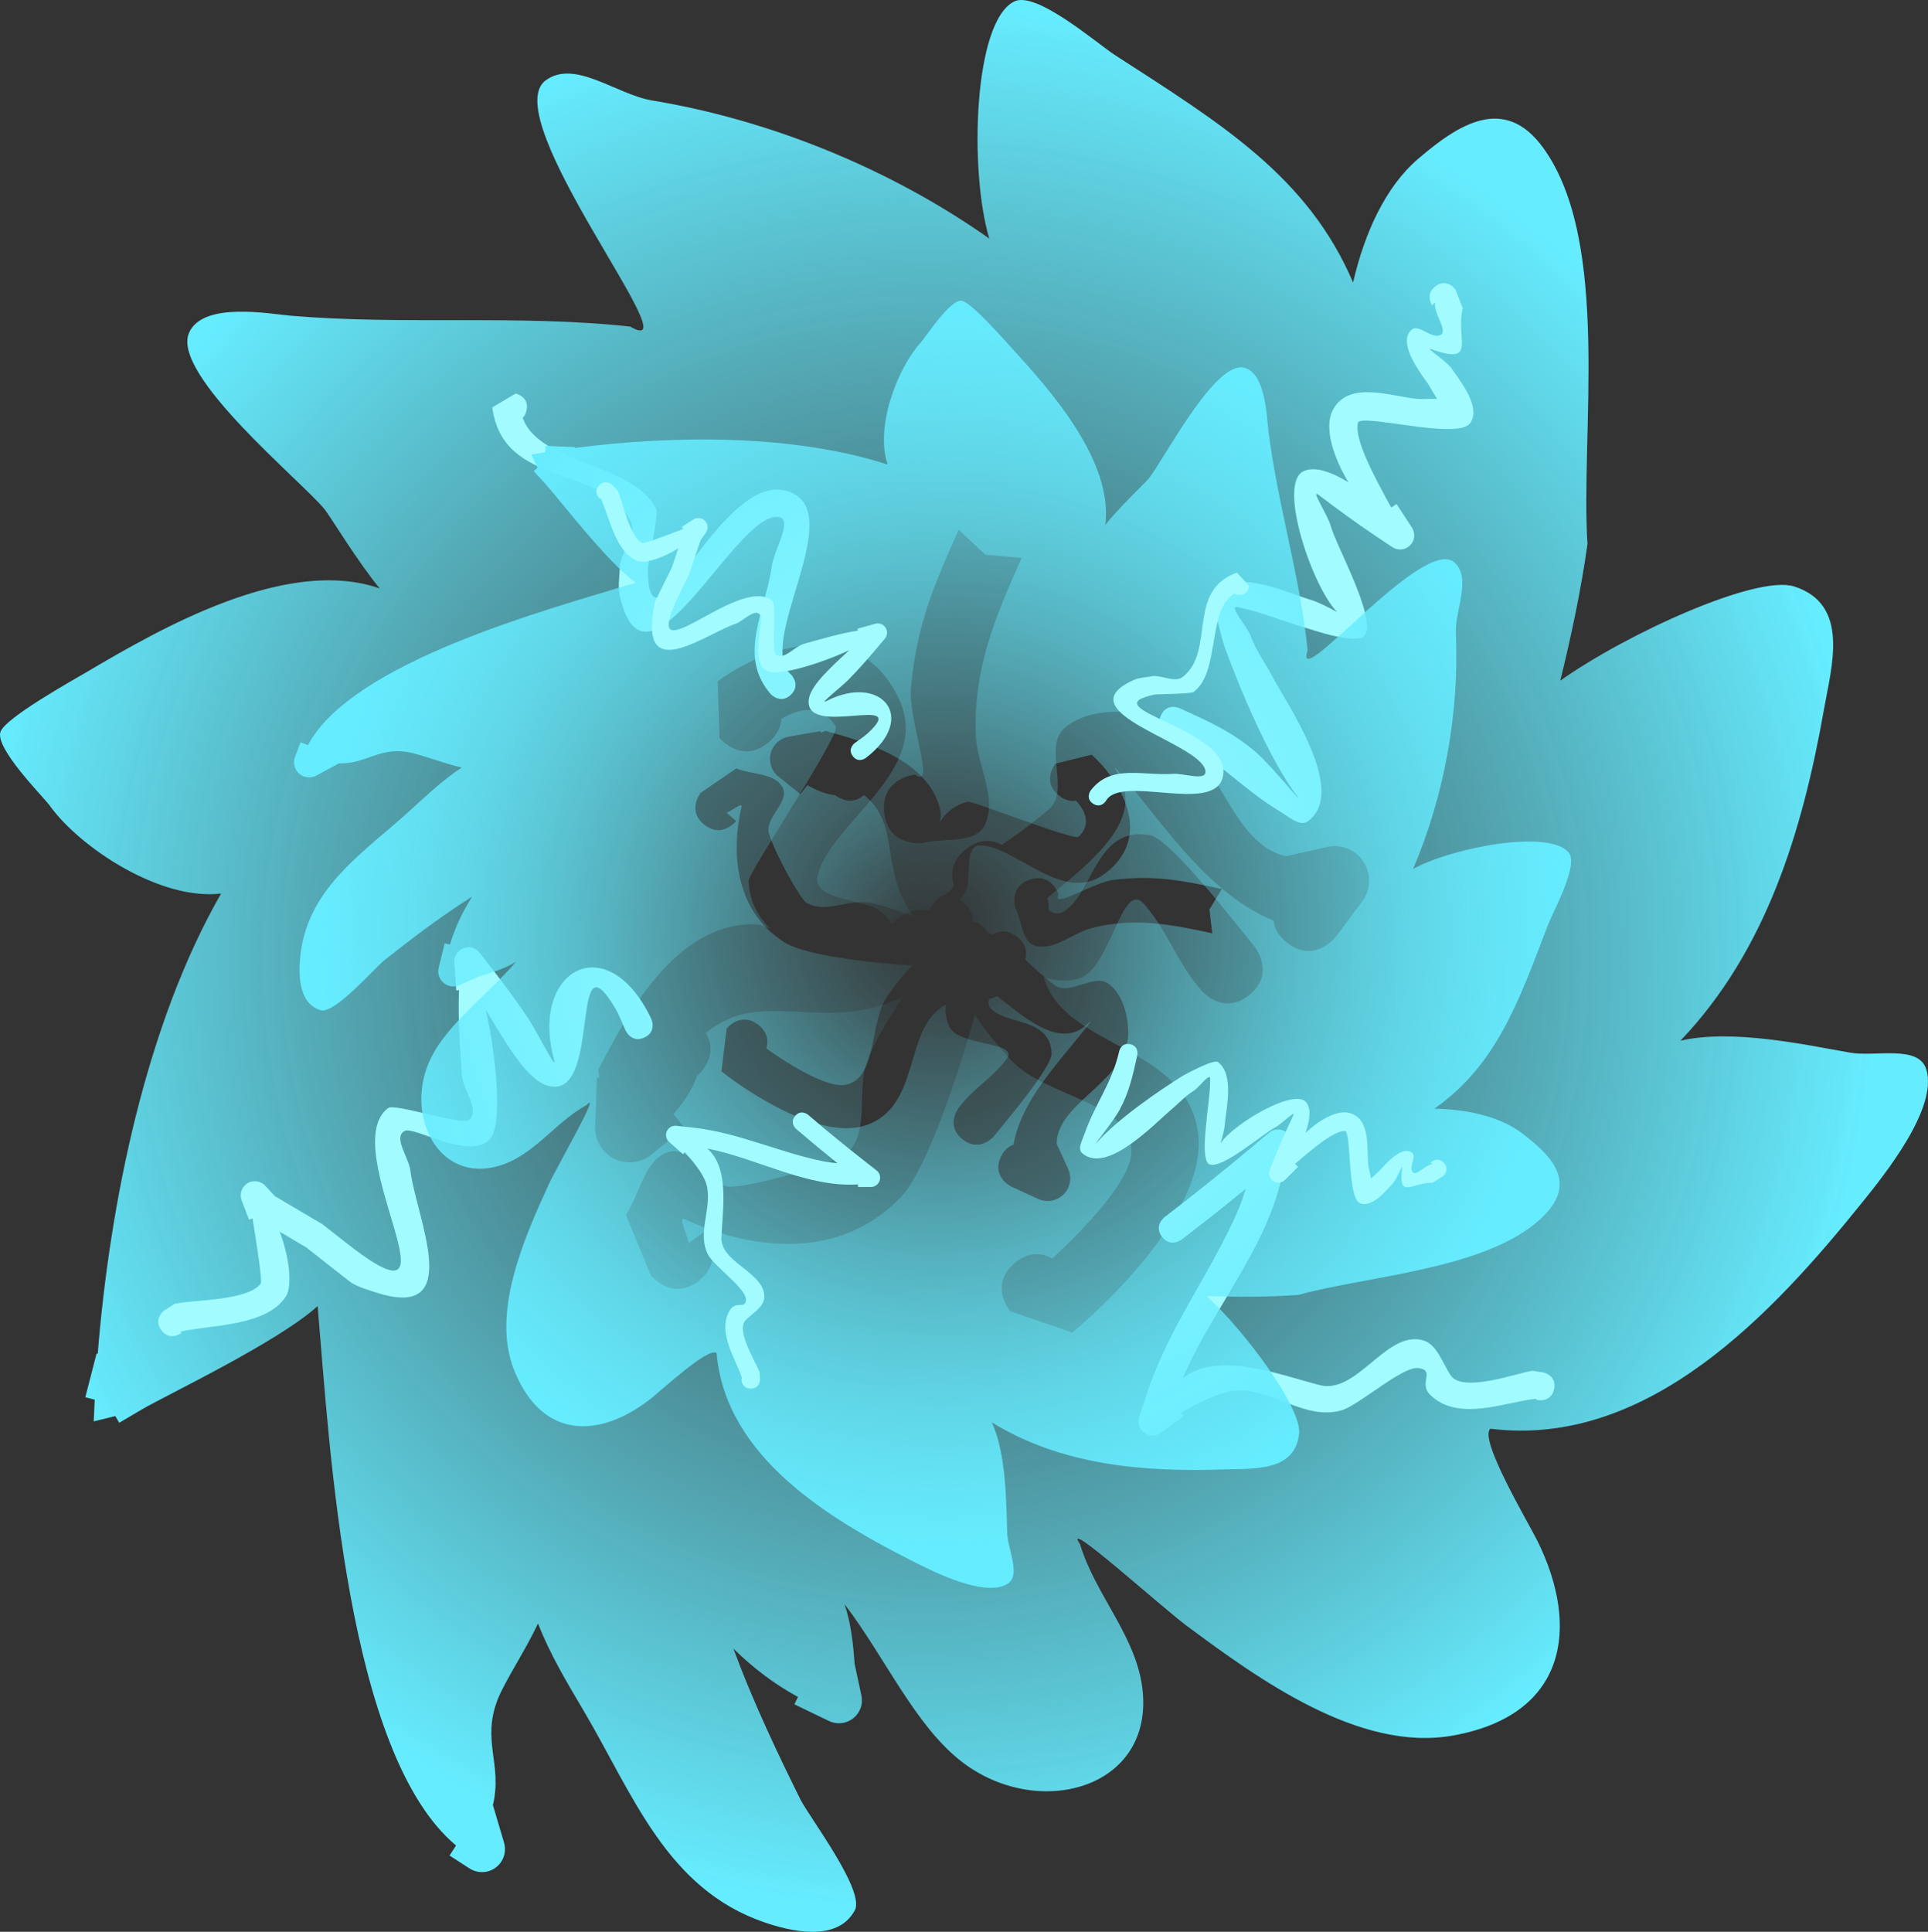 <svg version="1.1" xmlns="http://www.w3.org/2000/svg" xmlns:xlink="http://www.w3.org/1999/xlink" width="104.027" height="104.225" viewBox="0,0,104.027,104.225"><rect x="0" y="0" width="104.027" height="104.225" fill="#333333" stroke="none"/><defs><radialGradient cx="237.927" cy="179.583" r="51.355" gradientUnits="userSpaceOnUse" id="color-1"><stop offset="0" stop-color="#66ecff" stop-opacity="0"/><stop offset="1" stop-color="#66ecff"/></radialGradient><radialGradient cx="238.816" cy="177.848" r="33.731" gradientUnits="userSpaceOnUse" id="color-2"><stop offset="0" stop-color="#66ecff" stop-opacity="0"/><stop offset="1" stop-color="#66ecff"/></radialGradient></defs><g transform="translate(-187.987,-127.887)"><g data-paper-data="{&quot;isPaintingLayer&quot;:true}" fill-rule="nonzero" stroke="none" stroke-width="0.5" stroke-linecap="butt" stroke-linejoin="miter" stroke-miterlimit="10" stroke-dasharray="" stroke-dashoffset="0" style="mix-blend-mode: normal"><path d="M227.564,216.84c1.079,2.954 2.562,6.019 3.609,8.127c0.466,0.938 3.504,4.919 2.937,5.982c-0.953,1.785 -3.573,1.1 -4.877,0.653c-5.277,-1.805 -7.086,-6.893 -9.736,-11.385c-0.985,-1.67 -1.826,-3.071 -2.484,-4.74c-0.657,1.429 -1.813,3.15 -2.185,4.128c-0.853,2.237 0.279,3.479 -0.246,5.67l0.593,2c0.173,0.539 -0.043,1.145 -0.551,1.445c-0.426,0.252 -0.942,0.219 -1.326,-0.041l-1.055,-0.682l0.35,-0.541c-5.92,-4.955 -6.809,-21.447 -7.467,-29.103c-2.144,1.949 -8.194,4.814 -9.52,5.597l-1.185,0.699l-0.212,-0.36l-1.164,0.283c0.014,-0.385 0.031,-0.775 0.052,-1.17l-0.507,-0.131l0.608,-2.358l0.062,0.016c0.656,-8.143 2.597,-17.765 6.657,-24.834c-3.276,0.403 -7.638,-2.493 -9.253,-4.751c-0.324,-0.453 -2.97,-3.088 -2.649,-3.979c0.273,-0.758 3.883,-2.767 4.699,-3.248c3.979,-2.348 10.747,-6.225 15.76,-4.484c-1.175,-1.419 -2.651,-3.864 -2.974,-4.268c-1.18,-1.474 -8.332,-7.29 -7.305,-9.541c0.767,-1.681 4.351,-0.999 5.49,-0.902c6.082,0.517 12.263,-0.073 18.303,0.585c3.529,2.034 -7.32,-11.286 -4.549,-13.291c1.576,-1.141 3.815,0.774 5.734,1.092c6.417,1.062 12.885,3.706 18.191,7.45c-1.084,-3.611 -0.864,-11.727 1.355,-12.795c1.193,-0.574 4.461,2.272 5.436,2.902c5.698,3.685 10.386,6.521 12.838,12.264c0.616,-2.668 1.749,-5.164 3.509,-6.67c2.16,-1.847 4.651,-3.499 6.757,-0.586c3.669,5.075 1.996,15.442 2.382,21.367c-0.351,2.499 -0.87,4.935 -1.467,7.37c3.561,-2.525 10.594,-5.732 12.621,-5.081c3.027,0.971 2.015,4.308 1.603,6.646c-1.156,6.552 -3.118,13.021 -7.742,17.86c2.804,-0.645 6.753,0.225 9.149,0.645c1.383,0.243 3.698,-0.44 4.116,0.901c0.65,2.082 -2.257,5.689 -3.419,7.133c-4.814,5.985 -11.564,13.308 -20.095,12.258c-0.668,0.517 2.035,5.042 2.538,6.061c2.31,4.681 1.552,9.404 -4.573,10.493c-5.056,0.899 -10.5,-3.067 -14.321,-5.896c-1.419,-1.05 -6.846,-5.971 -5.791,-4.434c0.85,2.821 3.147,5.062 3.392,8.047c0.429,5.22 -5.728,6.824 -9.779,3.689c-2.524,-1.954 -4.131,-5.634 -6.321,-8.498c0.339,0.977 0.466,2.081 0.545,3.218l0.361,1.682c0.123,0.516 -0.096,1.073 -0.576,1.356c-0.377,0.222 -0.823,0.223 -1.187,0.04l-1.847,-0.891l0.193,-0.399c-1.274,-0.688 -2.438,-1.58 -3.476,-2.602zM260.08,178.406l1.39,-1.868c0.522,-0.67 0.531,-1.635 -0.03,-2.32c-0.47,-0.575 -1.213,-0.795 -1.889,-0.627l-2.161,0.489c-3.431,-0.708 -3.803,-7.045 -8.002,-7.702c-1.343,-0.21 -2.983,-0.092 -3.995,0.815c-1.094,0.98 0.323,3.375 -0.788,4.335c-0.999,0.863 -1.825,1.429 -2.559,1.938c-0.481,-0.253 -1.184,-0.384 -1.965,0.255c-0.822,0.673 -0.79,1.432 -0.611,1.958c-0.104,0.125 -0.209,0.257 -0.315,0.397c-0.574,0.167 -0.885,0.589 -1.053,0.959c-0.879,-0.232 -1.655,0.403 -1.655,0.403c-0.085,0.07 -0.204,0.172 -0.348,0.294c-0.323,-0.596 -0.944,-0.874 -0.944,-0.874c-1.075,-0.452 -3.31,-0.547 -3.065,-1.687c0.609,-2.836 6.197,-5.672 4.419,-9.535c-2.144,-4.658 -7.201,-2.883 -9.8,-0.998l0.103,3.062c0,0 1.179,1.439 2.618,0.261c0.515,-0.422 0.695,-0.877 0.713,-1.288c0.935,-0.557 2.153,-0.856 2.937,0.406c0.271,0.437 -4.718,7.907 -4.703,8.321c0.043,1.127 0.518,1.962 1.2,2.615c-0.314,-0.164 -0.639,-0.269 -0.983,-0.267c-4.22,0.027 -6.805,4.924 -8.336,7.878l0.075,0.411l-0.136,-0.005l-0.098,2.629c-0.018,0.44 0.118,0.888 0.419,1.256c0.651,0.795 1.823,0.912 2.618,0.261l1.777,-1.455l-0.595,-0.727c0.562,-0.624 1.017,-1.316 1.286,-2.065c0.085,-0.072 1.209,-1.062 0.468,-2.312c3.034,-2.518 6.313,0.095 10.6,-1.936c-0.536,0.91 -1.18,1.798 -1.817,3.228c-0.717,1.609 0.113,3.897 -1.109,5.166c-0.518,0.539 -5.747,2.029 -6.552,1.818c-1.17,-0.308 -1.953,-2.186 -3.117,-1.858c-1.319,0.372 -1.547,2.262 -2.321,3.394l1.35,3.271c0,0 1.179,1.439 2.618,0.261c1.439,-1.179 0.261,-2.618 0.261,-2.618l-0.833,0.606c-0.074,-0.431 -0.617,-1.48 -0.222,-1.293c3.017,1.435 8.084,2.536 11.657,-1.179c1.294,-1.346 2.943,-6.044 3.999,-9.846c0.418,0.671 1.048,1.445 1.947,2.443c1.826,2.027 6.575,2.241 6.504,4.968c-0.039,1.512 -2.504,4.113 -4.271,5.74c-0.481,-0.269 -1.205,-0.43 -2.011,0.23c-1.439,1.179 -0.261,2.618 -0.261,2.618l3.345,1.149c2.597,-2.151 7.222,-6.958 6.798,-10.676c-0.554,-4.866 -7.249,-4.625 -8.332,-8.495c0.577,0.198 1.195,0.251 1.855,0.085c1.739,-0.437 2.342,-5.384 3.539,-4.05c1.177,1.313 1.782,3.061 2.899,4.425l0.189,0.23c0,0 1.179,1.439 2.618,0.261c1.439,-1.179 0.261,-2.618 0.261,-2.618l-0.189,-0.23c-0.695,-0.848 -4.365,-5.589 -5.452,-5.774c-2.907,-0.494 -3.033,3.104 -4.617,4.112c-0.308,0.196 -0.584,0.144 -0.84,-0.057c0.01,-0.193 -0.002,-0.425 -0.068,-0.661c2.553,-2.096 5.314,-4.286 3.768,-6.782c-0.688,-1.11 1.709,1.975 2.536,2.985c1.625,1.985 3.533,4.073 5.903,5.022c0.044,0.402 0.247,0.838 0.77,1.227c1.492,1.111 2.603,-0.382 2.603,-0.382zM239.716,156.467c-0.182,0.406 -0.355,0.795 -0.52,1.172l-0.004,-0c0,0 -0.014,0.032 -0.035,0.09c-1.051,2.409 -1.746,4.345 -2.016,7.247c-0.163,1.753 1.38,5.587 0.219,4.7c0,0 -1.851,0.182 -1.669,2.034c0.182,1.851 2.034,1.669 2.034,1.669c1.129,-0.322 2.86,0.084 3.386,-0.965c0.727,-1.451 -0.413,-3.225 -0.474,-4.847c-0.134,-3.614 1.043,-6.38 2.475,-9.578l-1.96,-0.175z" fill="url(#color-1)"/><path d="M196.714,199.68c-0.482,-0.589 0.107,-1.071 0.107,-1.071l0.592,-0.378c1.055,-0.23 3.935,-0.155 4.64,-1.089c0.1,-0.133 -0.198,-2.008 -0.44,-3.523l-0.189,0.072l-0.391,-1.025c-0.123,-0.301 -0.042,-0.66 0.223,-0.877c0.314,-0.257 0.771,-0.222 1.042,0.073l0.531,0.567c0.852,0.498 1.702,1 2.55,1.504c0.412,0.323 0.826,0.645 1.237,0.97c6.843,5.403 -0.572,-5.01 2.305,-7.231c0.371,-0.287 4.03,0.981 4.389,0.63c0.586,-0.571 -0.354,-1.604 -0.407,-2.42c-0.106,-1.607 -0.213,-3.063 -0.149,-4.567l-0.151,0.01l-0.1,-1.509c-0.019,-0.24 0.076,-0.485 0.277,-0.649c0.325,-0.266 0.805,-0.219 1.071,0.107c0.005,0.005 0.009,0.011 0.013,0.017l0.812,1.042c0.634,0.814 1.241,1.65 1.817,2.506c0.482,0.716 1.608,3.021 1.382,2.188c-1.309,-4.823 2.886,-7.136 5.249,-2.178c0,0 0.325,0.688 -0.363,1.013c-0.688,0.325 -1.013,-0.363 -1.013,-0.363c-0.192,-0.411 -0.343,-0.843 -0.575,-1.232c-2.55,-4.281 -0.605,5.293 -3.743,4.158c-1.137,-0.411 -2.323,-2.564 -3.24,-4.074c0.563,2.419 0.951,6.258 0.221,7.006c-1.134,1.161 -4.072,-0.732 -4.594,-0.452c-0.637,0.342 0.227,1.429 0.314,2.148c0.301,2.492 2.981,8.115 -1.828,6.574c-0.455,-0.146 -0.922,-0.28 -1.335,-0.52c-0.083,-0.048 -2.3,-1.798 -2.449,-1.915c-0.481,-0.284 -0.962,-0.569 -1.442,-0.855c0.471,1.205 0.726,2.887 0.335,3.495c-1.041,1.618 -4.046,1.532 -5.673,1.89l0.047,0.069c0,0 -0.589,0.482 -1.071,-0.107z" fill="#a2fcff"/><path d="M271.839,202.833c-0.158,0.745 -0.903,0.587 -0.903,0.587l-0.101,-0.061c-1.558,0.143 -4.191,1.285 -5.694,-0.233c-0.627,-0.633 0.32,-1.308 -0.632,-1.429c-0.854,-0.109 -3.209,2.015 -4.134,2.278c-1.886,0.536 -3.486,-0.983 -5.391,-1.068c-0.977,-0.043 -2.166,0.57 -3.262,1.198l0.133,0.18l-1.221,0.903c-0.169,0.127 -0.39,0.182 -0.614,0.135c-0.411,-0.087 -0.674,-0.491 -0.587,-0.903c0.007,-0.031 0.015,-0.062 0.025,-0.092l0.475,-1.435c1.142,-3.423 3.448,-6.434 4.884,-9.773c0.135,-0.314 0.253,-0.704 0.388,-1.095c-1.136,0.93 -2.285,1.839 -3.454,2.734c0,0 -0.604,0.463 -1.067,-0.142c-0.463,-0.604 0.142,-1.067 0.142,-1.067c1.607,-1.23 3.173,-2.486 4.723,-3.788l0.895,-0.751c0.174,-0.149 0.412,-0.218 0.653,-0.167c0.411,0.087 0.674,0.491 0.587,0.903l-0.219,1.034l-0.21,-0.045c-0.585,4.12 -3.82,7.67 -5.45,11.506c1.943,-1.491 5.199,-0.183 7.387,0.374c2.022,0.514 3.559,-2.924 5.536,-2.428c0.794,0.199 1.08,1.236 1.541,1.913c0.651,0.956 3.653,-0.16 4.396,-0.256l0.588,0.085c0,0 0.745,0.158 0.587,0.903z" fill="#a2fcff"/><path d="M216.396,150.023c-0.039,0.185 -0.115,0.315 -0.206,0.405c0.877,2.533 6.061,2.423 7.22,4.971c0.09,0.198 -0.408,2.797 -0.461,3.091c-0.037,5.816 4.127,-5.931 7.862,-3.969c2.702,1.42 -2.063,8.15 -0.135,9.768c0,0 0.532,0.544 -0.012,1.076c-0.544,0.532 -1.076,-0.012 -1.076,-0.012c-1.827,-2.088 -0.316,-4.403 0.045,-6.94c0.125,-0.877 1.2,-2.565 0.317,-2.637c-2.33,-0.191 -7.111,10.441 -8.52,4.263c-0.125,-0.548 0.002,-1.124 0.003,-1.686c0.142,-0.805 0.935,-1.658 0.564,-2.387c-1.564,-3.068 -6.867,-1.711 -7.448,-6.103l1.261,-0.742c0,0 0.745,0.158 0.587,0.903z" fill="#a2fcff"/><path d="M265.476,143.305c0.638,-0.415 1.053,0.223 1.053,0.223l0.378,0.991c-0.383,1.657 0.795,3.086 -1.667,2.217c-0.475,-0.168 0.811,0.629 1.086,1.052c0.352,0.541 1.621,2.039 0.985,2.929c-0.672,0.94 -5.942,-0.565 -6.058,-0.014c-0.196,0.923 0.903,2.928 1.797,4.565l0.29,-0.189l0.83,1.276c0.106,0.163 0.15,0.367 0.107,0.573c-0.087,0.411 -0.491,0.674 -0.903,0.587c-0.104,-0.022 -0.198,-0.064 -0.279,-0.121l-0.842,-0.562c-1.076,-0.719 -2.091,-1.464 -3.115,-2.24c-0.477,-0.361 0.499,1.093 0.65,1.671c0.266,1.017 2.455,4.919 1.851,5.877c-0.379,0.602 -2.911,-0.297 -3.317,-0.416c-1.155,-0.339 -2.368,-0.848 -3.548,-1.081c-0.557,-0.11 0.505,1.021 0.695,1.557c0.262,0.74 0.741,1.384 1.108,2.077c0.85,1.601 4.162,6.322 1.978,7.92c-0.426,0.312 -1.043,-0.251 -1.496,-0.523c-2.21,-1.33 -3.607,-3.077 -6.051,-4.191c0,0 -0.693,-0.316 -0.377,-1.008c0.316,-0.693 1.008,-0.377 1.008,-0.377c1.551,0.707 2.801,1.254 4.107,2.367c0.814,0.694 2.839,3.194 2.198,2.338c-1.449,-1.934 -3.065,-5.741 -3.894,-8.051c-0.051,-0.142 -0.82,-2.736 -0.497,-3.018c1.295,-1.134 3.885,0.144 5.199,0.529c0.327,0.096 0.953,0.409 1.386,0.647c-1.335,-1.334 -3.242,-6.927 -1.821,-7.599c0.633,-0.299 1.542,0.064 2.423,0.593c-0.804,-1.338 -1.317,-2.921 -0.862,-3.849c0.842,-1.719 3.258,-0.742 4.605,-0.646c0.261,0.019 0.688,-0.013 1.045,-0c-0.177,-0.274 -0.353,-0.601 -0.475,-0.79c-0.259,-0.398 -1.731,-2.202 -0.911,-2.933c0.381,-0.34 1.01,0.439 1.502,0.302c0.577,-0.161 -0.341,-1.196 -0.224,-1.783l-0.165,0.155c0,0 -0.415,-0.638 0.223,-1.053z" fill="#a2fcff"/><path d="M213.465,176.262c-1.751,1.095 -3.519,2.466 -4.731,3.426c-0.539,0.427 -2.684,2.922 -3.444,2.702c-1.276,-0.369 -1.193,-2.146 -1.084,-3.045c0.441,-3.637 3.464,-5.492 5.989,-7.806c0.939,-0.86 1.724,-1.591 2.708,-2.241c-1.008,-0.228 -2.271,-0.736 -2.95,-0.842c-1.553,-0.244 -2.197,0.653 -3.677,0.614l-1.205,0.653c-0.323,0.184 -0.742,0.128 -1.004,-0.158c-0.22,-0.24 -0.269,-0.575 -0.154,-0.858l0.295,-0.771l0.396,0.151c2.378,-4.479 12.853,-7.296 17.684,-8.761c-1.544,-1.112 -4.209,-4.609 -4.893,-5.355l-0.61,-0.666l0.202,-0.185l-0.34,-0.709c0.249,-0.043 0.502,-0.085 0.759,-0.126l0.015,-0.344l1.598,0.07l-0.002,0.042c5.322,-0.687 11.769,-0.75 16.864,0.896c-0.705,-2.05 0.562,-5.248 1.793,-6.592c0.247,-0.27 1.58,-2.329 2.196,-2.244c0.524,0.072 2.306,2.118 2.727,2.577c2.051,2.237 5.464,6.058 5.027,9.516c0.752,-0.948 2.122,-2.229 2.337,-2.492c0.786,-0.959 3.55,-6.346 5.136,-5.993c1.185,0.264 1.234,2.66 1.327,3.405c0.496,3.979 1.717,7.87 2.116,11.84c-0.826,2.545 6.255,-6.24 7.921,-4.733c0.948,0.858 0.022,2.557 0.079,3.833c0.192,4.268 -0.627,8.784 -2.31,12.703c2.173,-1.188 7.418,-2.152 8.406,-0.871c0.531,0.688 -0.852,3.176 -1.125,3.888c-1.592,4.163 -2.776,7.561 -6.132,9.919c1.798,0.032 3.557,0.421 4.763,1.346c1.481,1.136 2.882,2.512 1.297,4.262c-2.761,3.049 -9.651,3.385 -13.405,4.44c-1.653,0.115 -3.289,0.113 -4.936,0.061c2.107,1.944 5.126,6.027 4.984,7.418c-0.212,2.077 -2.493,1.881 -4.052,1.935c-4.367,0.149 -8.791,-0.231 -12.53,-2.542c0.796,1.714 0.775,4.37 0.831,5.967c0.032,0.922 0.786,2.316 -0.018,2.767c-1.25,0.701 -3.963,-0.676 -5.049,-1.226c-4.501,-2.278 -10.126,-5.618 -10.613,-11.243c-0.423,-0.359 -2.963,1.994 -3.549,2.456c-2.693,2.122 -5.831,2.278 -7.365,-1.509c-1.266,-3.126 0.541,-7.164 1.838,-10.005c0.482,-1.055 2.904,-5.212 2.06,-4.325c-1.697,0.93 -2.824,2.711 -4.709,3.275c-3.296,0.986 -5.165,-2.752 -3.702,-5.781c0.912,-1.888 3.058,-3.422 4.6,-5.219c-0.582,0.351 -1.273,0.582 -1.994,0.789l-1.032,0.461c-0.315,0.149 -0.702,0.084 -0.95,-0.186c-0.194,-0.212 -0.255,-0.498 -0.188,-0.757l0.321,-1.308l0.283,0.069c0.269,-0.913 0.683,-1.782 1.199,-2.588zM242.588,191.922l1.389,0.639c0.502,0.244 1.123,0.119 1.487,-0.335c0.305,-0.381 0.346,-0.888 0.146,-1.299l-0.608,-1.322c-0.012,-2.301 4.009,-3.403 3.859,-6.19c-0.048,-0.891 -0.347,-1.929 -1.068,-2.456c-0.779,-0.569 -2.125,0.667 -2.893,0.084c-0.691,-0.525 -1.167,-0.978 -1.594,-1.381c0.097,-0.343 0.085,-0.813 -0.431,-1.228c-0.545,-0.437 -1.028,-0.313 -1.342,-0.126c-0.095,-0.05 -0.194,-0.099 -0.298,-0.148c-0.185,-0.346 -0.499,-0.489 -0.76,-0.546c0.029,-0.596 -0.485,-1.008 -0.485,-1.008c-0.057,-0.045 -0.138,-0.108 -0.236,-0.184c0.339,-0.288 0.433,-0.726 0.433,-0.726c0.144,-0.752 -0.099,-2.201 0.666,-2.199c1.905,0.005 4.489,3.209 6.728,1.541c2.701,-2.012 0.872,-5.019 -0.693,-6.433l-1.954,0.483c0,0 -0.764,0.953 0.189,1.718c0.341,0.274 0.658,0.327 0.925,0.283c0.485,0.525 0.843,1.267 0.139,1.942c-0.244,0.234 -5.723,-1.955 -5.987,-1.889c-0.718,0.181 -1.19,0.6 -1.517,1.127c0.063,-0.224 0.086,-0.447 0.038,-0.668c-0.592,-2.708 -4.091,-3.702 -6.197,-4.283l-0.254,0.104l-0.015,-0.088l-1.703,0.295c-0.285,0.048 -0.555,0.197 -0.75,0.44c-0.422,0.526 -0.338,1.296 0.189,1.718l1.177,0.944l0.386,-0.481c0.477,0.276 0.984,0.474 1.502,0.545c0.058,0.045 0.847,0.632 1.55,-0.014c2.031,1.607 0.799,4.07 2.688,6.548c-0.658,-0.221 -1.316,-0.513 -2.321,-0.728c-1.131,-0.242 -2.489,0.603 -3.471,-0.009c-0.417,-0.26 -2.087,-3.416 -2.06,-3.962c0.038,-0.794 1.139,-1.553 0.769,-2.256c-0.419,-0.797 -1.664,-0.686 -2.497,-1.029l-1.918,1.313c0,0 -0.764,0.953 0.189,1.718c0.953,0.764 1.718,-0.189 1.718,-0.189l-0.503,-0.452c0.267,-0.106 0.867,-0.598 0.8,-0.319c-0.511,2.134 -0.529,5.54 2.345,7.33c1.041,0.648 4.285,1.068 6.871,1.229c-0.374,0.36 -0.786,0.87 -1.305,1.584c-1.054,1.449 -0.545,4.53 -2.307,4.856c-0.977,0.181 -2.984,-1.049 -4.27,-1.963c0.108,-0.346 0.112,-0.833 -0.421,-1.261c-0.953,-0.764 -1.718,0.189 -1.718,0.189l-0.283,2.306c1.736,1.376 5.454,3.693 7.785,2.914c3.051,-1.019 1.985,-5.288 4.324,-6.511c-0.049,0.398 0.002,0.802 0.198,1.204c0.518,1.058 3.779,0.772 3.084,1.723c-0.683,0.935 -1.724,1.562 -2.449,2.465l-0.122,0.153c0,0 -0.764,0.953 0.189,1.718c0.953,0.764 1.718,-0.189 1.718,-0.189l0.122,-0.153c0.451,-0.562 2.997,-3.566 2.968,-4.289c-0.078,-1.935 -2.408,-1.526 -3.271,-2.407c-0.168,-0.171 -0.172,-0.356 -0.078,-0.548c0.125,-0.02 0.273,-0.059 0.416,-0.134c1.695,1.355 3.478,2.831 4.871,1.498c0.62,-0.593 -1.036,1.367 -1.573,2.036c-1.054,1.314 -2.136,2.825 -2.423,4.477c-0.252,0.083 -0.505,0.273 -0.684,0.662c-0.51,1.11 0.6,1.621 0.6,1.621zM253.912,175.85c-0.286,-0.062 -0.559,-0.12 -0.824,-0.175l-0,-0.003c0,0 -0.023,-0.005 -0.063,-0.01c-1.691,-0.347 -3.03,-0.531 -4.931,-0.308c-1.149,0.134 -3.402,1.647 -2.991,0.781c0,0 -0.369,-1.165 -1.534,-0.796c-1.165,0.369 -0.796,1.534 -0.796,1.534c0.36,0.681 0.336,1.849 1.081,2.044c1.032,0.27 2.016,-0.705 3.05,-0.964c2.304,-0.578 4.242,-0.199 6.492,0.286l-0.155,-1.283z" fill="url(#color-2)"/><path d="M220.29,154.102c0.313,-0.39 0.703,-0.077 0.703,-0.077l0.323,0.329c0.292,0.647 0.635,2.507 1.332,2.833c0.099,0.046 1.263,-0.4 2.204,-0.762l-0.072,-0.112l0.605,-0.391c0.177,-0.12 0.418,-0.117 0.594,0.024c0.208,0.167 0.247,0.465 0.095,0.679l-0.292,0.418c-0.204,0.615 -0.411,1.23 -0.619,1.843c-0.152,0.309 -0.302,0.619 -0.455,0.927c-2.54,5.133 3.141,-1.05 4.96,0.497c0.235,0.2 -0.081,2.723 0.193,2.906c0.447,0.298 0.983,-0.446 1.5,-0.591c1.018,-0.287 1.939,-0.554 2.915,-0.718l-0.027,-0.096l0.956,-0.269c0.152,-0.045 0.322,-0.017 0.455,0.089c0.215,0.173 0.25,0.487 0.077,0.703c-0.003,0.004 -0.006,0.007 -0.009,0.011l-0.559,0.664c-0.437,0.518 -0.891,1.022 -1.363,1.509c-0.394,0.407 -1.722,1.444 -1.218,1.186c2.921,-1.498 4.978,0.883 2.114,3.076c0,0 -0.398,0.303 -0.701,-0.095c-0.303,-0.398 0.095,-0.701 0.095,-0.701c0.238,-0.179 0.495,-0.335 0.713,-0.538c2.403,-2.221 -3.483,0.332 -3.181,-1.839c0.109,-0.787 1.331,-1.842 2.177,-2.637c-1.478,0.691 -3.892,1.463 -4.472,1.096c-0.901,-0.571 -0.084,-2.716 -0.335,-3.013c-0.307,-0.363 -0.887,0.341 -1.337,0.494c-1.56,0.533 -4.808,3.02 -4.473,-0.28c0.032,-0.312 0.055,-0.63 0.152,-0.928c0.02,-0.06 0.842,-1.723 0.897,-1.834c0.117,-0.348 0.235,-0.696 0.353,-1.043c-0.71,0.467 -1.756,0.86 -2.2,0.691c-1.181,-0.448 -1.535,-2.391 -1.987,-3.388l-0.038,0.039c0,0 -0.39,-0.313 -0.077,-0.703z" fill="#a2fcff"/><path d="M228.493,202.804c-0.5,0 -0.5,-0.5 -0.5,-0.5l0.026,-0.073c-0.304,-0.982 -1.396,-2.518 -0.626,-3.691c0.321,-0.489 0.884,0.028 0.832,-0.601c-0.046,-0.564 -1.732,-1.787 -2.027,-2.346c-0.601,-1.139 0.157,-2.374 -0.048,-3.61c-0.105,-0.634 -0.661,-1.314 -1.214,-1.933l-0.097,0.11l-0.746,-0.662c-0.104,-0.092 -0.17,-0.226 -0.17,-0.376c0,-0.276 0.224,-0.5 0.5,-0.5c0.021,0 0.042,0.001 0.062,0.004l0.987,0.11c2.355,0.268 4.604,1.34 6.945,1.808c0.22,0.044 0.487,0.067 0.756,0.101c-0.752,-0.603 -1.493,-1.218 -2.227,-1.847c0,0 -0.38,-0.325 -0.054,-0.705c0.325,-0.38 0.705,-0.054 0.705,-0.054c1.009,0.865 2.03,1.7 3.077,2.519l0.605,0.473c0.119,0.091 0.196,0.235 0.196,0.397c0,0.276 -0.224,0.5 -0.5,0.5h-0.694v-0.141c-2.727,0.185 -5.449,-1.41 -8.135,-1.935c1.223,1.045 0.825,3.316 0.766,4.797c-0.055,1.37 2.363,1.889 2.314,3.227c-0.02,0.537 -0.647,0.862 -1.019,1.251c-0.525,0.549 0.6,2.325 0.763,2.79l0.026,0.39c0,0 0,0.5 -0.5,0.5z" fill="#a2fcff"/><path d="M254.877,159.988c-0.124,0 -0.218,-0.031 -0.288,-0.077c-1.508,0.908 -0.732,4.225 -2.211,5.316c-0.115,0.085 -1.853,0.119 -2.049,0.125c-3.742,0.768 4.373,1.844 3.621,4.512c-0.544,1.93 -5.517,-0.216 -6.295,1.243c0,0 -0.277,0.416 -0.693,0.139c-0.416,-0.277 -0.139,-0.693 -0.139,-0.693c1.093,-1.458 2.786,-0.802 4.465,-0.916c0.58,-0.039 1.811,0.421 1.738,-0.155c-0.195,-1.523 -7.677,-3.147 -3.899,-4.894c0.335,-0.155 0.723,-0.152 1.084,-0.228c0.537,-0.018 1.193,0.375 1.61,0.037c1.758,-1.423 0.164,-4.646 2.907,-5.617l0.648,0.709c0,0 0,0.5 -0.5,0.5z" fill="#a2fcff"/><path d="M265.877,190.61c0.354,0.354 0,0.707 0,0.707l-0.585,0.378c-1.116,-0.02 -1.875,0.931 -1.651,-0.769c0.043,-0.328 -0.294,0.607 -0.528,0.841c-0.3,0.3 -1.089,1.319 -1.748,1.032c-0.695,-0.304 -0.446,-3.895 -0.816,-3.895c-0.62,0 -1.759,0.979 -2.688,1.776l0.161,0.161l-0.707,0.707c-0.09,0.09 -0.215,0.146 -0.354,0.146c-0.276,0 -0.5,-0.224 -0.5,-0.5c0,-0.07 0.014,-0.136 0.04,-0.196l0.247,-0.617c0.315,-0.789 0.656,-1.543 1.015,-2.307c0.167,-0.355 -0.634,0.47 -0.986,0.645c-0.618,0.309 -2.826,2.247 -3.524,1.99c-0.439,-0.162 -0.205,-1.911 -0.184,-2.188c0.061,-0.788 0.223,-1.637 0.212,-2.427c-0.005,-0.373 -0.587,0.463 -0.906,0.658c-0.44,0.269 -0.788,0.664 -1.184,0.995c-0.913,0.764 -3.495,3.535 -4.82,2.35c-0.259,-0.231 0.019,-0.705 0.132,-1.033c0.553,-1.601 1.486,-2.737 1.869,-4.459c0,0 0.108,-0.488 0.597,-0.38c0.488,0.108 0.38,0.597 0.38,0.597c-0.243,1.093 -0.425,1.971 -0.962,2.961c-0.335,0.618 -1.666,2.259 -1.203,1.731c1.045,-1.194 3.271,-2.751 4.643,-3.598c0.084,-0.052 1.646,-0.899 1.872,-0.73c0.905,0.678 0.437,2.516 0.368,3.412c-0.017,0.223 -0.133,0.668 -0.227,0.979c0.676,-1.04 4.01,-3.027 4.635,-2.205c0.279,0.366 0.169,0.999 -0.051,1.637c0.75,-0.699 1.698,-1.244 2.356,-1.078c1.219,0.307 0.92,1.992 1.042,2.871c0.024,0.17 0.102,0.44 0.142,0.671c0.152,-0.151 0.338,-0.308 0.443,-0.413c0.221,-0.221 1.179,-1.412 1.761,-0.985c0.27,0.199 -0.145,0.709 0.01,1.007c0.182,0.349 0.722,-0.382 1.115,-0.387l-0.122,-0.085c0,0 0.354,-0.354 0.707,0z" fill="#a2fcff"/></g></g></svg>